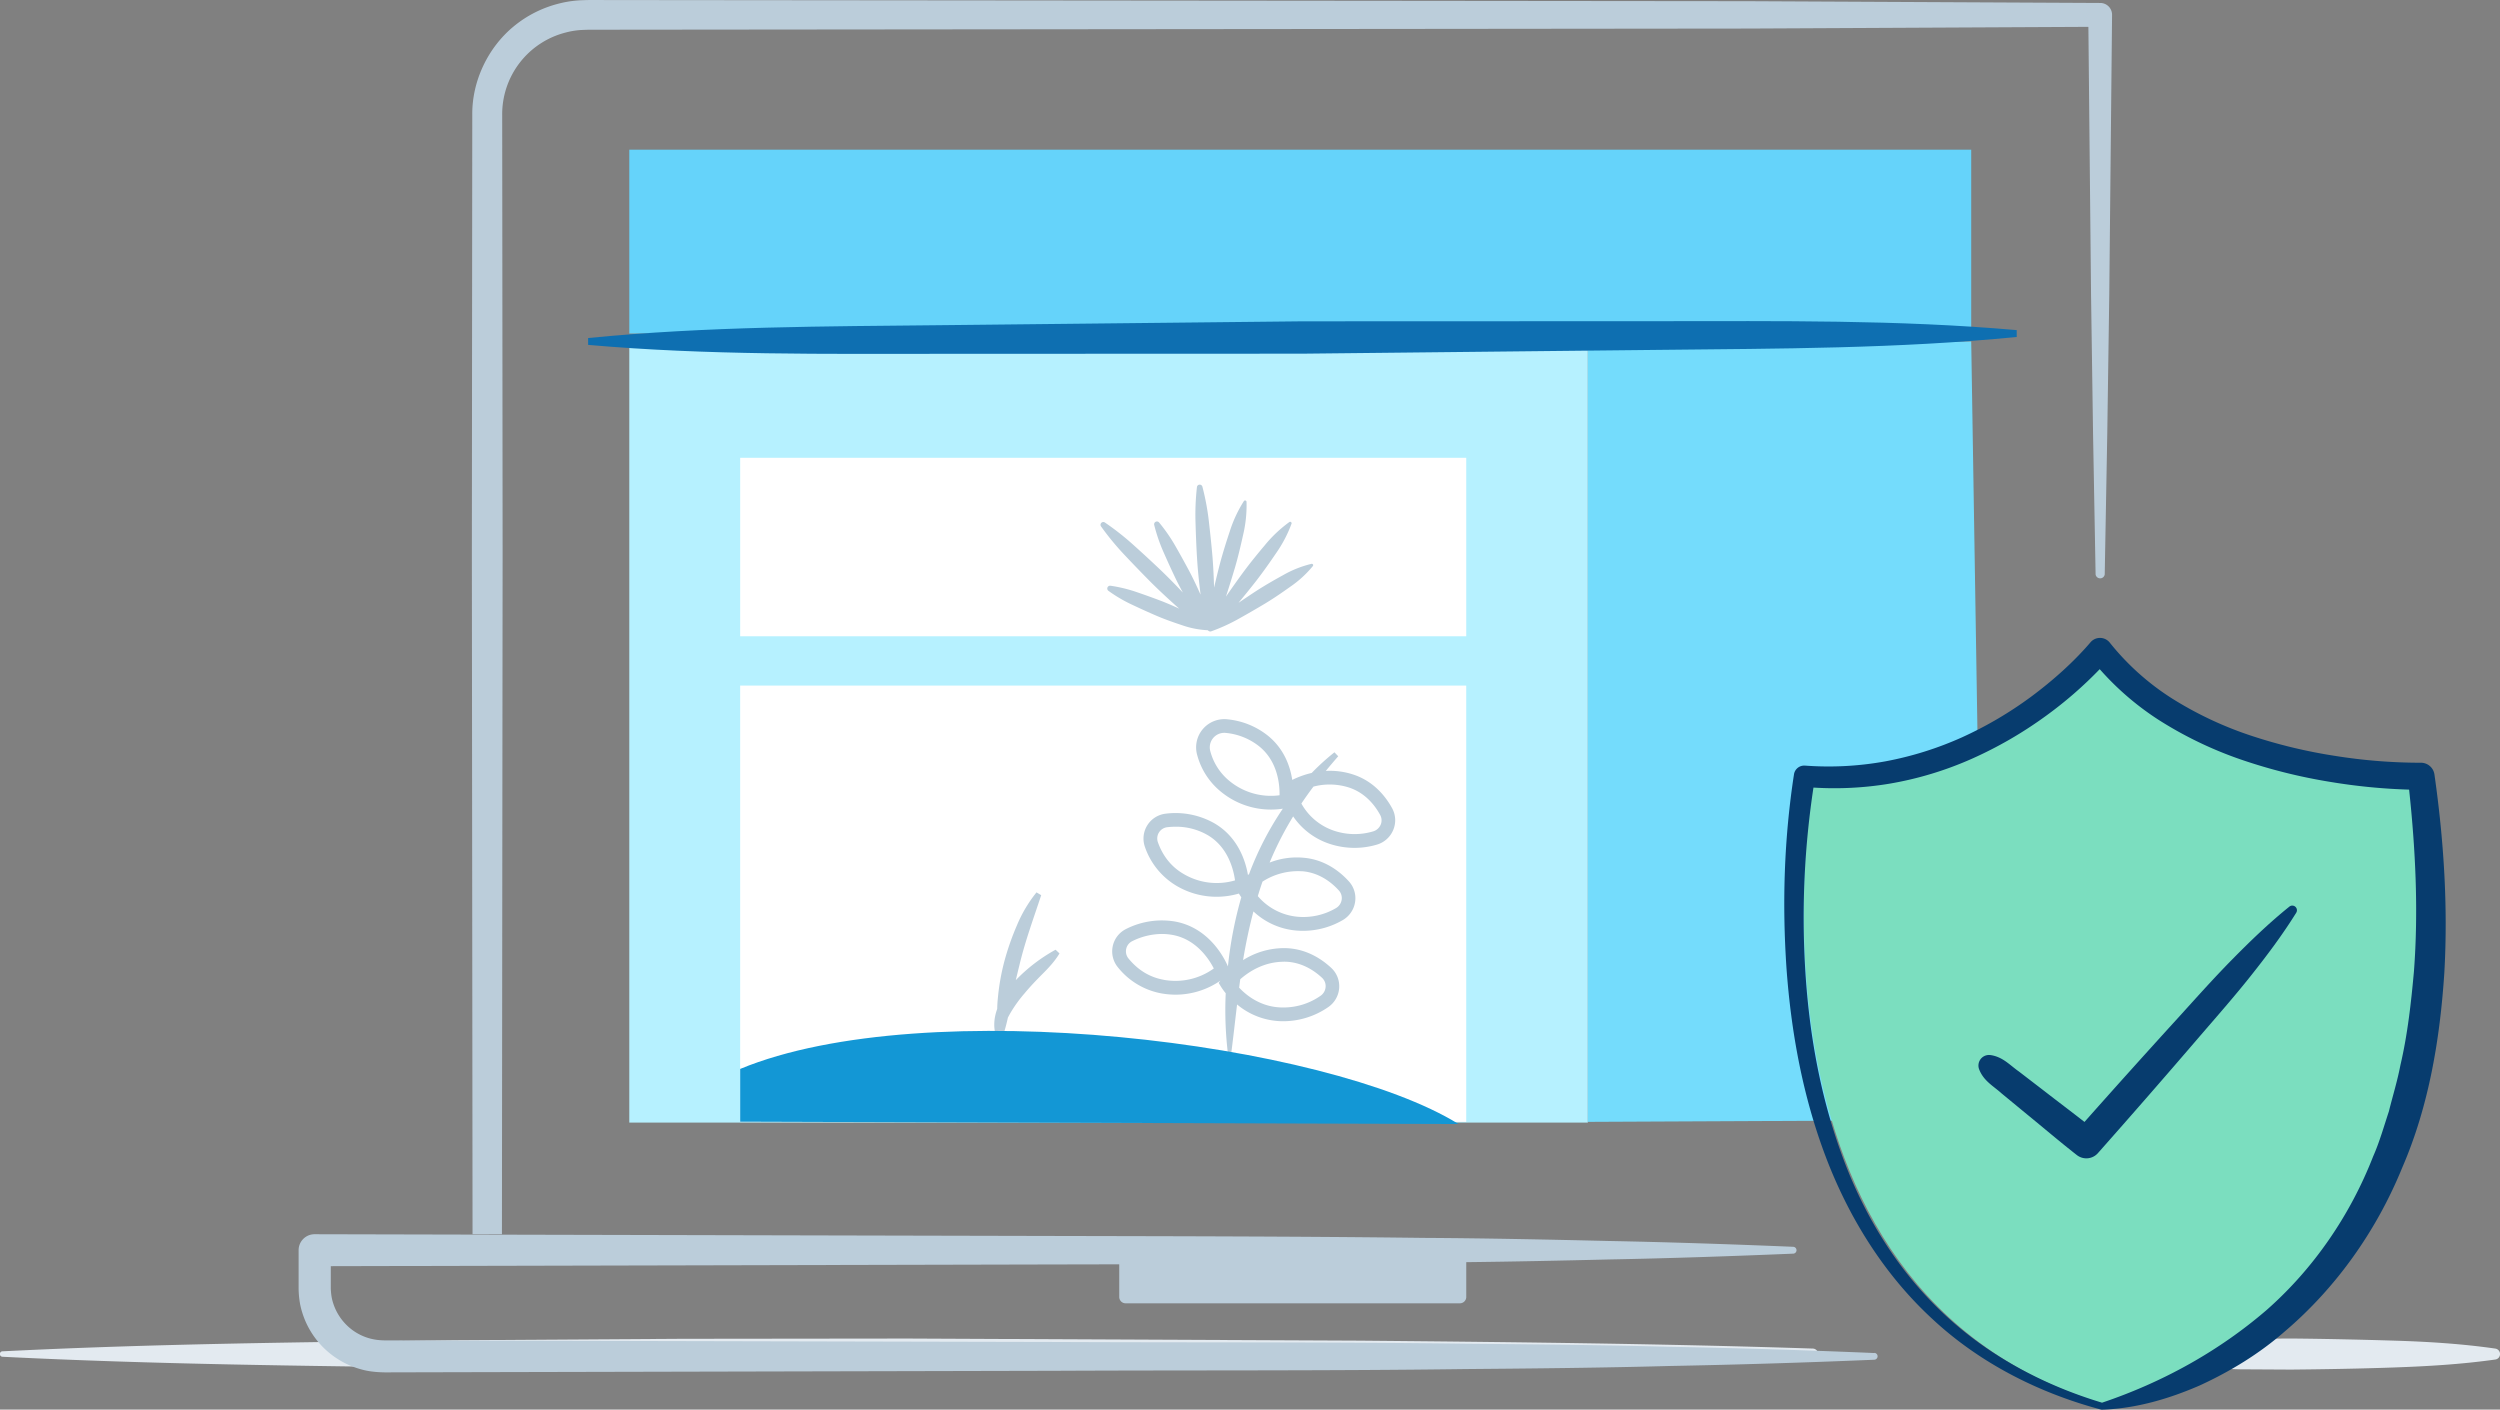 <svg id="security" xmlns="http://www.w3.org/2000/svg" viewBox="0 0 1622.92 915.08"><rect x="0" y="0" width="1622.92" height="915.08" fill="#808080" stroke="none"/><title>security</title><path d="M1732.85,2388.78c97.92-4.91,195.84-5.91,293.75-7.18l146.88-.94,146.88-.17,293.75,1.37c97.92.92,195.84,1.94,293.75,5.13a3.56,3.56,0,0,1,0,7.12c-97.92,3.19-195.84,4.21-293.75,5.13l-293.75,1.37-146.88-.17-146.88-.94c-97.92-1.27-195.84-2.27-293.75-7.18a1.78,1.78,0,0,1,0-3.56Z" transform="translate(-1731.16 -1511.55)" style="fill:#e3eaf0"/><path d="M3085.81,2388.78c22.1-4.69,44.2-6.35,66.29-7.18l33.15-.94,33.15-.19c22.1.2,44.2.7,66.29,1.36s44.2,2,66.29,5.17a3.59,3.59,0,0,1,0,7.12c-22.1,3.12-44.2,4.41-66.29,5.17s-44.2,1.15-66.29,1.36l-33.15-.19-33.15-.94c-22.1-.83-44.2-2.49-66.29-7.18a1.82,1.82,0,0,1,0-3.56Z" transform="translate(-1731.16 -1511.55)" style="fill:#e3eaf0"/><polyline points="408.52 728.75 408.52 219.08 1030.77 219.08 1030.77 728.75 442.16 728.75" style="fill:#b6f1ff"/><polyline points="408.52 216.52 408.52 97.17 1279.65 97.17 1279.65 216.52 455.61 216.52" style="fill:#65d3fa"/><polyline points="1279.65 221.65 1287.73 727.05 1030.77 728.28 1030.77 221.65 1279.65 221.65" style="fill:#74dcfc"/><polyline points="908.48 728.28 480.49 728.28 480.49 445.05 951.83 445.05 951.83 728.28" style="fill:#fff"/><polyline points="951.84 413.05 480.5 413.05 480.5 297.19 951.84 297.19 951.84 413.05" style="fill:#fff"/><path d="M2582.59,1877.57a70,70,0,0,0-18.52,7.37c-5.74,3.15-11.4,6.41-16.91,9.93-4,2.61-8,5.31-12,8,3.92-4.74,7.81-9.52,11.59-14.37,4.4-5.71,8.57-11.6,12.62-17.57a84.41,84.41,0,0,0,10.21-19.4.94.94,0,0,0-1.42-1.08,84.46,84.46,0,0,0-15.93,15.06c-4.66,5.52-9.21,11.11-13.52,16.89-4,5.42-7.87,10.91-11.7,16.45,2.05-6.31,4-12.64,5.9-19,2-6.89,3.64-13.85,5.19-20.86a83.28,83.28,0,0,0,2.27-21.66,1,1,0,0,0-.42-.74.93.93,0,0,0-1.3.26,83.28,83.28,0,0,0-9.19,19.75c-2.27,6.8-4.42,13.64-6.27,20.56-1.38,5.26-2.65,10.55-3.89,15.84-.19-6.54-.49-13.08-1-19.6-.65-7.69-1.46-15.36-2.34-23a159.19,159.19,0,0,0-4.24-22.89,1.81,1.81,0,0,0-3.55.26,158.91,158.91,0,0,0-.91,23.26c.22,7.72.53,15.43,1,23.13s1.29,15.37,2.23,23l0,.35c-2.11-4.75-4.31-9.45-6.69-14.06-3-5.65-6.07-11.24-9.24-16.79a109.87,109.87,0,0,0-10.95-15.93,1.83,1.83,0,0,0-3.18,1.61,110,110,0,0,0,6.33,18.26c2.58,5.85,5.24,11.66,8,17.4,1.37,2.77,2.81,5.51,4.28,8.23-4.46-4.72-9-9.37-13.67-13.88q-8.78-8.38-17.82-16.49a174.84,174.84,0,0,0-19.15-15.13,1.81,1.81,0,0,0-2.49,2.54,174.71,174.71,0,0,0,15.54,18.83q8.32,8.84,16.87,17.46c5.74,5.7,11.69,11.19,17.74,16.58l.61.53c-3.57-1.64-7.17-3.22-10.81-4.66-5.47-2.11-11-4.09-16.55-6a93.11,93.11,0,0,0-17.26-4.22,1.84,1.84,0,0,0-1.34,3.3,93.15,93.15,0,0,0,15.32,9c5.31,2.51,10.64,4.94,16,7.24s10.93,4.24,16.5,6.09a58.34,58.34,0,0,0,16.7,3.26,1.79,1.79,0,0,0,.54.45h0a1.83,1.83,0,0,0,1.66.26,115.21,115.21,0,0,0,18-8.22c5.71-3.19,11.38-6.45,17-9.83s11-7.1,16.31-10.88a70.08,70.08,0,0,0,14.7-13.45,1,1,0,0,0,.18-.79A1,1,0,0,0,2582.59,1877.57Z" transform="translate(-1731.16 -1511.55)" style="fill:#bbcdda"/><path d="M3040.35,1730.3c-77.24,7.62-154.53,7.52-231.81,8.37l-231.84,2.48-231.86.09c-77.28,0-154.56,1-231.89-5.8l0-4.45c77.24-7.63,154.53-7.52,231.81-8.37l231.84-2.48,231.85-.09c77.29,0,154.57-1,231.89,5.8Z" transform="translate(-1731.16 -1511.55)" style="fill:#0e6fb1"/><path d="M2526.94,2192.53" transform="translate(-1731.16 -1511.55)" style="fill:none"/><path d="M2416.41,2128.07a108.12,108.12,0,0,0-25.83,19.76c.78-3.32,1.59-6.64,2.41-9.95,3.65-15.31,9.09-30.08,14.09-45.21l-3.05-1.82a87.36,87.36,0,0,0-12.64,21.23,171.76,171.76,0,0,0-8.16,23.26,145.63,145.63,0,0,0-4.3,24.27q-.36,3.44-.42,6.92c-2.06,5.62-2.71,12-.64,17.72l1.78,0,.51-1.11c.08.36.15.71.24,1.07l1.78,0a114.27,114.27,0,0,0,3.27-12.06c.49-.93,1-1.86,1.52-2.79a85.84,85.84,0,0,1,9.34-13c3.48-4.21,7.33-8.25,11.35-12.28s8.1-8.27,11.29-13.59Z" transform="translate(-1731.16 -1511.55)" style="fill:#bbcdda"/><path d="M2634.89,2036.25c-4.13-7.55-11.85-17.48-25.19-21.88a48.5,48.5,0,0,0-17.87-2.36q3.95-4.81,8.07-9.52l-2.46-2.57a154.24,154.24,0,0,0-14.76,13.39,58.27,58.27,0,0,0-12.63,4.53c-1.39-9-5.39-20.38-16-28.86a49.79,49.79,0,0,0-26.08-10.47,18.31,18.31,0,0,0-19.63,23.2,46,46,0,0,0,15.79,24.1,51.06,51.06,0,0,0,32.15,11.29,49.69,49.69,0,0,0,7.65-.58A202.44,202.44,0,0,0,2542,2079l-.71.55c-1.52-8.91-6.39-24.69-22-33.66a51.1,51.1,0,0,0-31.46-6.12,16.27,16.27,0,0,0-13.42,21.57,47.12,47.12,0,0,0,20.81,25.44,51,51,0,0,0,25.66,6.92,51.53,51.53,0,0,0,14.53-2.08c.39.65.9,1.47,1.56,2.42a258.62,258.62,0,0,0-8.68,44.87c-2.16-5.06-12-25.09-34.37-29.14a51.42,51.42,0,0,0-31.73,4.84,16.24,16.24,0,0,0-5.4,24.79,47,47,0,0,0,28.13,17,52.76,52.76,0,0,0,9.44.86,51.36,51.36,0,0,0,29-9.08l-1.08,1.45,1.58,2.57a38.91,38.91,0,0,0,3,4.13,236.53,236.53,0,0,0,1.59,40.51h1.78c1.48-11.15,2.67-22.22,4-33.23a46.41,46.41,0,0,0,29.76,10.89h.1a51.49,51.49,0,0,0,29.34-9.18h0a16.43,16.43,0,0,0,7.08-12.36,16.24,16.24,0,0,0-5.16-13.09c-6.28-5.86-16.7-12.83-30.7-12.83h-.09a49.83,49.83,0,0,0-26.44,7.8c1.75-10.67,4-21.24,6.73-31.63a46.19,46.19,0,0,0,27.93,12.43c1.41.11,2.81.17,4.21.17a51.23,51.23,0,0,0,25.76-6.92,16.44,16.44,0,0,0,8.09-11.76,16.21,16.21,0,0,0-4.07-13.46c-5.8-6.38-15.64-14.21-29.64-15.32a48.19,48.19,0,0,0-21.77,3.16,210.56,210.56,0,0,1,13.27-26.62c.65-1.13,1.34-2.24,2-3.36a46.09,46.09,0,0,0,23.62,17.8,51.7,51.7,0,0,0,16.25,2.63,51.11,51.11,0,0,0,14.44-2.09,16.48,16.48,0,0,0,10.65-9.51A16.23,16.23,0,0,0,2634.89,2036.25ZM2499.68,2079c-7.92-4.55-13.59-11.52-16.86-20.71a7.36,7.36,0,0,1,6.07-9.74,47.24,47.24,0,0,1,5.47-.32,40.87,40.87,0,0,1,20.54,5.31c13.68,7.86,17.11,23,18,29.53A42.24,42.24,0,0,1,2499.68,2079Zm-13.15,68.58c-9-1.62-16.65-6.28-22.82-13.85a7.36,7.36,0,0,1,2.44-11.2,43.84,43.84,0,0,1,19.27-4.68,38.72,38.72,0,0,1,6.93.63c15.51,2.81,23.8,15.93,26.77,21.77A42.59,42.59,0,0,1,2486.53,2147.61Zm78.11-11.73h.07c11.11,0,19.53,5.67,24.64,10.43a7.33,7.33,0,0,1,2.35,6,7.61,7.61,0,0,1-3.28,5.71,42,42,0,0,1-24.28,7.59H2564c-13.89,0-23.42-7.54-28.43-12.88q.35-2.73.72-5.45C2541.83,2142.38,2551.59,2135.91,2564.64,2135.88Zm11.85-58.72c11.11.89,19.06,7.25,23.78,12.44a7.28,7.28,0,0,1,1.85,6.11,7.59,7.59,0,0,1-3.74,5.42h0a41.91,41.91,0,0,1-24.81,5.58,38.41,38.41,0,0,1-25.86-13.39l.19-.66c.87-2.95,1.83-5.86,2.83-8.76A42.52,42.52,0,0,1,2576.49,2077.16Zm-14.69-49.32a42.33,42.33,0,0,1-32.17-9,37.16,37.16,0,0,1-12.76-19.53,9.43,9.43,0,0,1,9-12c.36,0,.71,0,1.07.06a40.94,40.94,0,0,1,21.49,8.59C2560.82,2005.78,2561.94,2021.27,2561.8,2027.84Zm65.66,19.07a7.63,7.63,0,0,1-4.94,4.39,42,42,0,0,1-25.4-.46,38.1,38.1,0,0,1-21.15-17.62q3.76-5.6,7.84-11a41.35,41.35,0,0,1,23.1.61c10.58,3.49,16.81,11.56,20.17,17.71A7.28,7.28,0,0,1,2627.46,2046.91Z" transform="translate(-1731.16 -1511.55)" style="fill:#bbcdda"/><path d="M3094.45,1941.24s-68,84.2-185.54,74.21c0,0-62.77,336.74,193.13,409,0,0,249.46-34.58,199.57-409C3301.61,2015.44,3160.43,2026.31,3094.45,1941.24Z" transform="translate(-1731.16 -1511.55)" style="fill:#7bdebf"/><path d="M3311.52,2014.29a8.85,8.85,0,0,0-8.81-7.59h-.07a353.62,353.62,0,0,1-56-4.51,335,335,0,0,1-54.69-13.24,235.57,235.57,0,0,1-50.35-23.71,164.39,164.39,0,0,1-40.83-36.49,8.54,8.54,0,0,0-1.09-1.14,8.1,8.1,0,0,0-11.42.89l-.09.11c-10.87,12.71-24.35,24.72-38.27,35.07a248.84,248.84,0,0,1-45.08,26.53,219.13,219.13,0,0,1-49.71,15.58,205.61,205.61,0,0,1-52,2.78l-.35,0a6.67,6.67,0,0,0-7,5.65c-6.45,41.94-7.69,83.76-4.88,125.67,3,41.77,10.63,83.53,25.62,122.93s37.81,76.07,68.82,104.71c30.85,28.87,69.46,48.34,109.75,59.07a2.21,2.21,0,0,0,.8.06h.1c21.95-.77,43.11-7,63.13-15.69,19.84-9.11,38.79-20.64,55.32-35.13,33.47-28.48,59.52-65.48,76.07-106,17.5-40.28,24.64-83.9,27.46-126.9C3320.38,2099.78,3317.57,2056.69,3311.52,2014.29Zm-13.26,127.38c-1.87,20.67-4.14,41.34-8.85,61.44-1.94,10.16-5,20-7.49,30-3.23,9.73-6,19.67-10.15,29.06-14.91,38.2-38.55,72.83-69.24,99.84-30.86,26.56-67.23,46.8-106.79,60.12-39.19-11.78-76-31.72-105.2-60.09-29.44-28.38-50.79-64.35-64.43-102.78-13.83-38.47-20.83-79.25-23.16-120.15a563.09,563.09,0,0,1,5.45-116.29,217.73,217.73,0,0,0,49.31-2.52,223.74,223.74,0,0,0,53.38-16.12,264.17,264.17,0,0,0,48.14-27.84,261.05,261.05,0,0,0,35-30.39,183.32,183.32,0,0,0,38.59,33.14,252,252,0,0,0,53.79,25.77,351.89,351.89,0,0,0,57.41,14.29,379.59,379.59,0,0,0,51.06,5C3299.26,2063.26,3301.16,2102.66,3298.25,2141.67Z" transform="translate(-1731.16 -1511.55)" style="fill:#073c6e"/><polyline points="1288.48 689.57 1354.37 742.01 1488.41 590.51" style="fill:#7bdebf"/><path d="M3221.58,2100.56a3,3,0,0,0-4.23-.46c-13.32,10.72-25.48,22.47-37.32,34.5s-23.06,24.62-34.38,37.1q-30.89,33.88-61.31,68.18c-8.57-6.71-17.29-13.24-25.88-19.92l-16.7-12.83c-5.77-4-10.37-9.51-18.42-10.66a7,7,0,0,0-3.44.39,6.88,6.88,0,0,0-3.94,8.89c2.93,7.59,9.31,10.84,14.52,15.57l16.25,13.39c10.88,8.87,21.55,18,32.61,26.64l.09.07a10,10,0,0,0,13.59-1.26q33.54-37.85,66.46-76.25c11-12.76,22.14-25.43,32.64-38.64s20.68-26.72,29.7-41.25A3,3,0,0,0,3221.58,2100.56Z" transform="translate(-1731.16 -1511.55)" style="fill:#073c6e"/><path d="M2948,2389.9q-66.39-2.81-132.79-4.06c-44.26-1.17-88.52-1.6-132.79-2-88.52-1.19-177-.69-265.57-1.12l-265.57-.63-132.79-.31-33.2-.08c-6.11.06-9.51-.08-13.83-1.21a34.19,34.19,0,0,1-11.4-5.43,34.77,34.77,0,0,1-13.49-20.83,39.86,39.86,0,0,1-.67-6.32l0-8.16v-6.24l469.51-1.11,42.32-.09v21.17a4.14,4.14,0,0,0,4.14,4.14h217a4.14,4.14,0,0,0,4.14-4.14v-22.57c30.77-.36,61.54-1,92.31-1.75,40-.75,80-2.13,120-3.78a2.23,2.23,0,0,0,0-4.45c-40-1.65-80-3-120-3.78-40-.94-80-1.78-120-2-80-1-160-1.06-240-1.25l-479.92-1.13a10.36,10.36,0,0,0-10.39,10.34v0l0,16.6v8.44a60.74,60.74,0,0,0,1,10.17,55.07,55.07,0,0,0,40.13,42.31c6.39,1.81,14.17,1.92,19.1,1.81l33.2-.08,132.79-.31,265.57-.63c88.52-.43,177,.07,265.57-1.12,44.26-.37,88.52-.8,132.79-2q66.39-1.26,132.79-4.06a2.23,2.23,0,0,0,0-4.45Z" transform="translate(-1731.16 -1511.55)" style="fill:#bbcdda"/><path d="M3094.63,1513.48h-.12l-228.26-1.15-228.26-.24-456.52-.45-57.07-.06c-4.89,0-9.22-.12-14.56.09a70.14,70.14,0,0,0-16.18,2.28,74.59,74.59,0,0,0-29,14.71c-16.85,13.9-27.16,35.68-26.91,57.5l-.06,57.07-.21,228.26.44,441.27H2057l.44-441.27-.21-228.26-.06-57.07a54.71,54.71,0,0,1,41.23-53.5,50.92,50.92,0,0,1,12-1.71c4.16-.2,9.35-.06,14-.11l57.07-.06,456.52-.45,228.26-.24,220.62-1.11,1.73,173.86,1.31,90.81,1.64,90.81a3,3,0,0,0,5.93,0l1.64-90.81,1.31-90.81,1.81-181.62v0A7.65,7.65,0,0,0,3094.63,1513.48Z" transform="translate(-1731.16 -1511.55)" style="fill:#bbcdda"/><path d="M2211.66,2205.46c120.48-49.83,380.83-17.22,466.34,35.77l-466.34-1.51Z" transform="translate(-1731.16 -1511.55)" style="fill:#1397d5"/></svg>